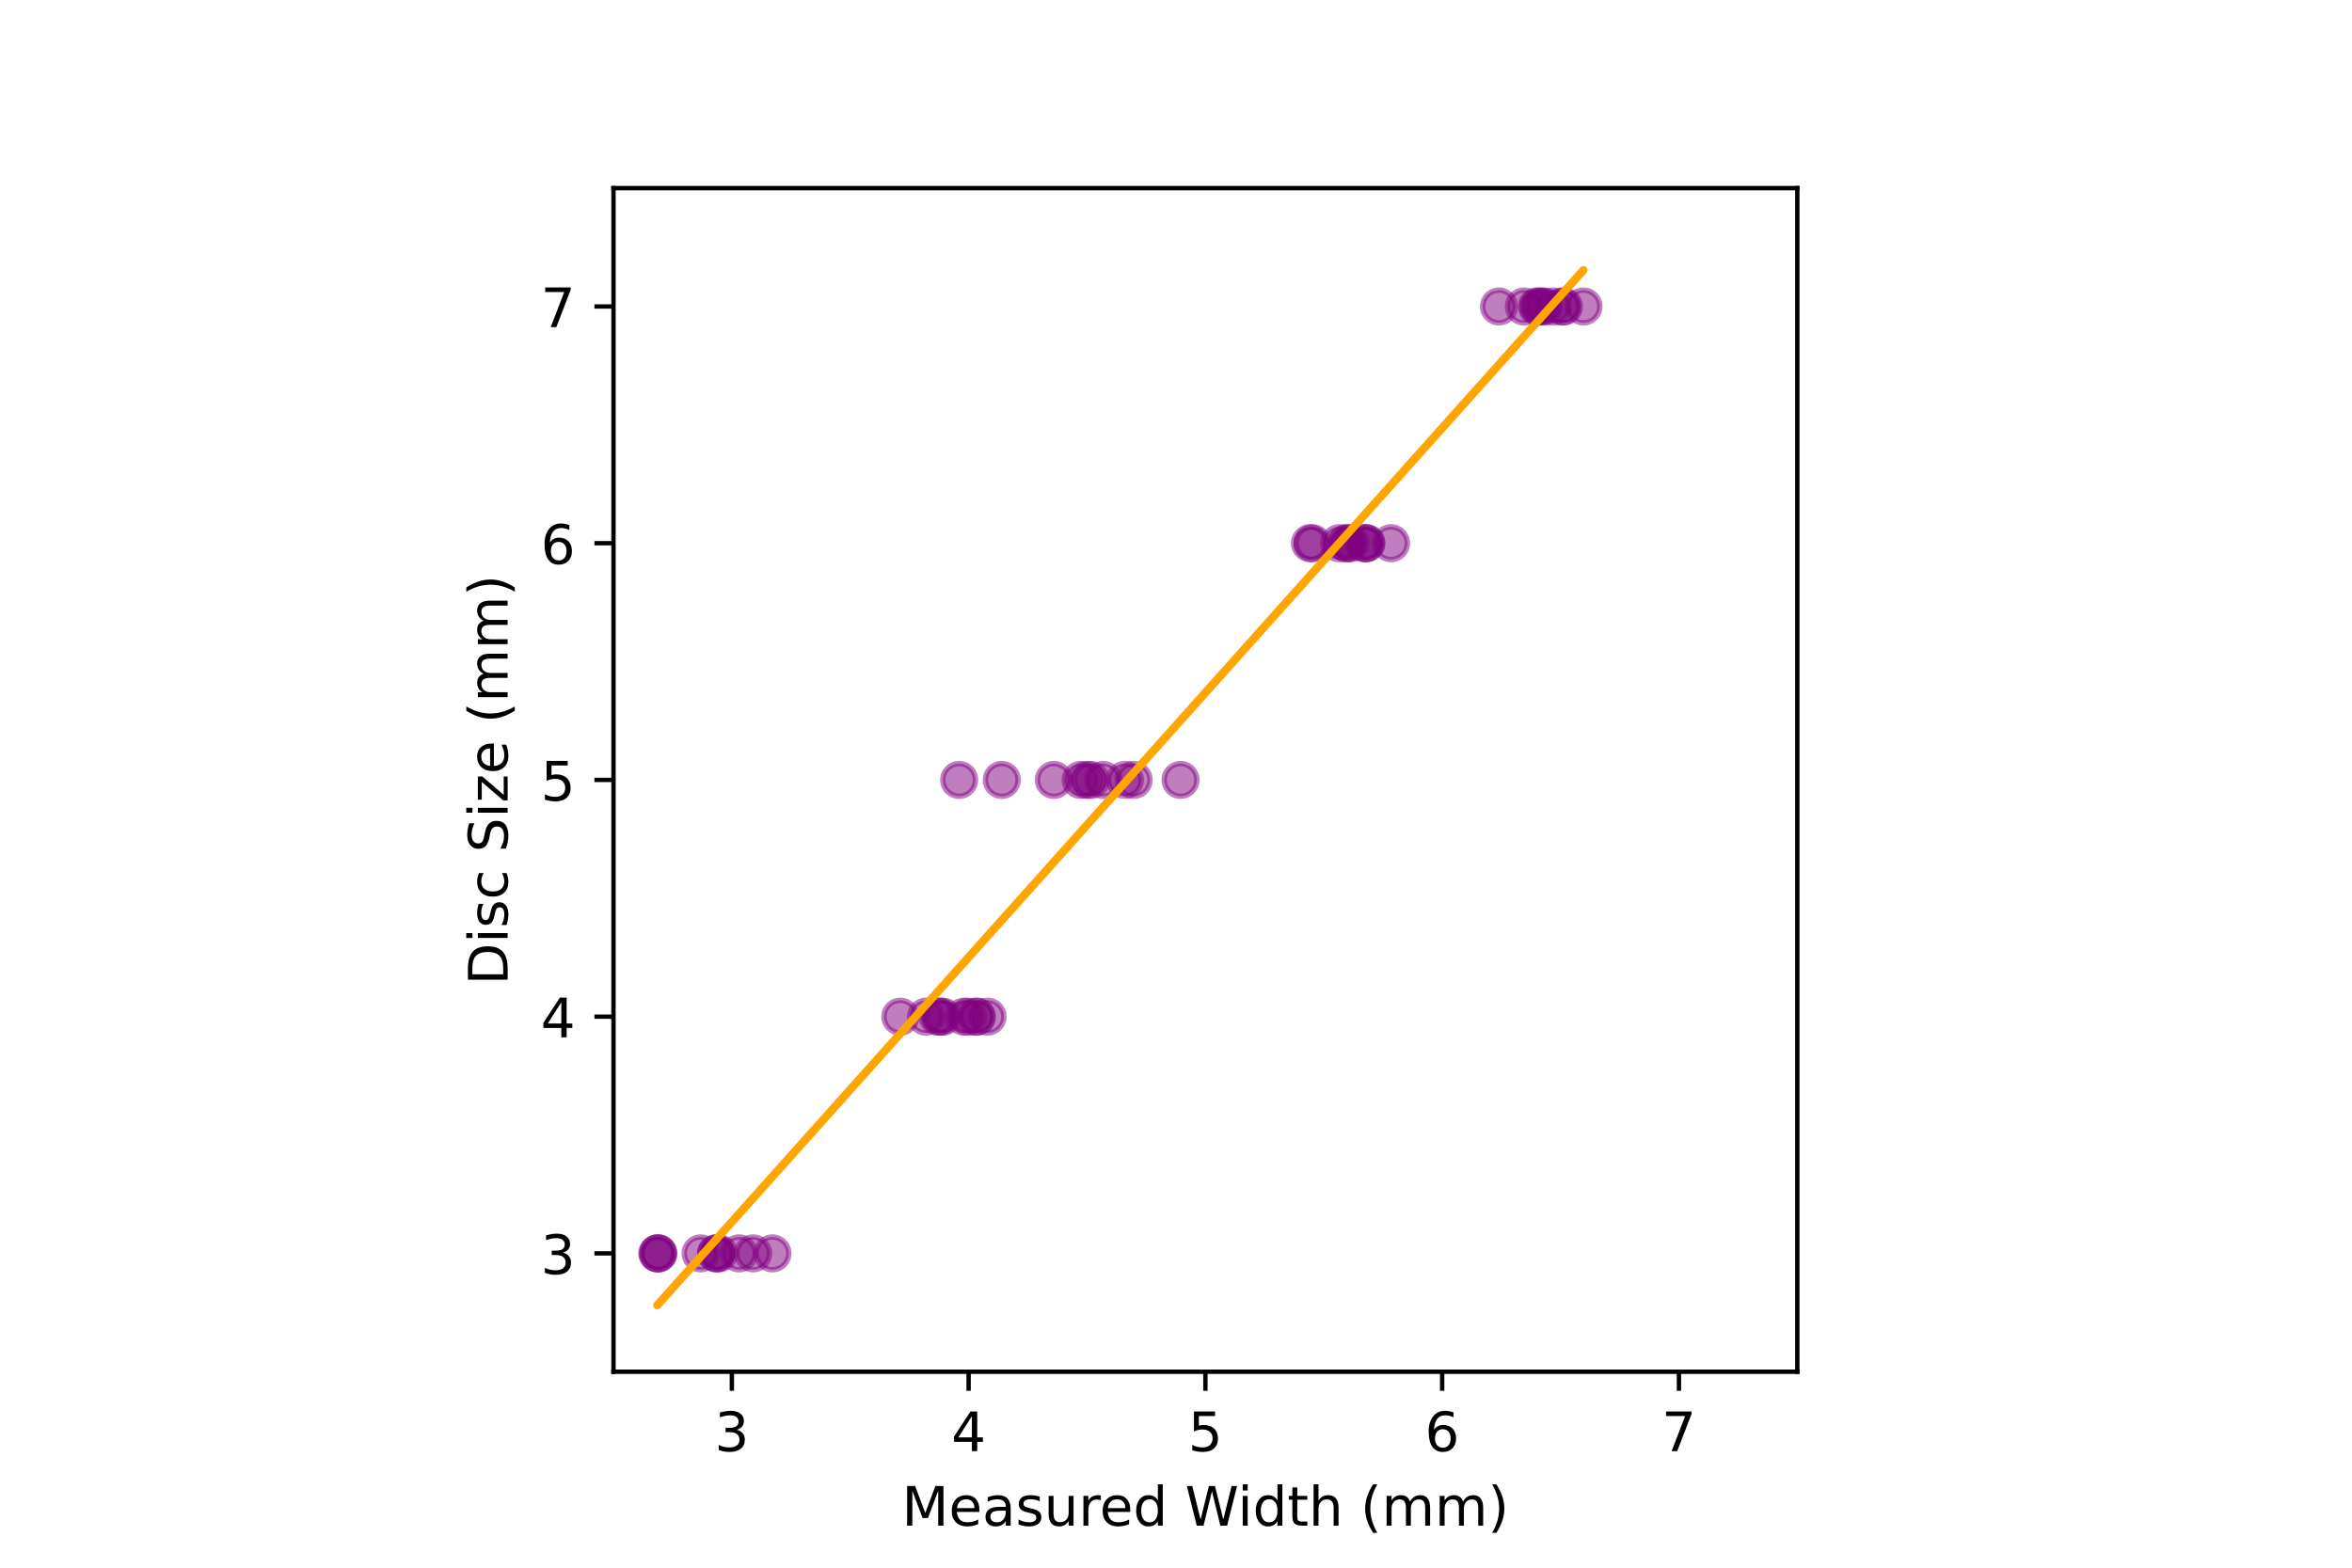 <?xml version="1.0" encoding="utf-8" standalone="no"?>
<!DOCTYPE svg PUBLIC "-//W3C//DTD SVG 1.1//EN"
  "http://www.w3.org/Graphics/SVG/1.1/DTD/svg11.dtd">
<!-- Created with matplotlib (https://matplotlib.org/) -->
<svg height="288pt" version="1.1" viewBox="0 0 432 288" width="432pt" xmlns="http://www.w3.org/2000/svg" xmlns:xlink="http://www.w3.org/1999/xlink">
 <defs>
  <style type="text/css">
*{stroke-linecap:butt;stroke-linejoin:round;}
  </style>
 </defs>
 <g id="figure_1">
  <g id="patch_1">
   <path d="M 0 288 
L 432 288 
L 432 0 
L 0 0 
z
" style="fill:#ffffff;"/>
  </g>
  <g id="axes_1">
   <g id="patch_2">
    <path d="M 112.68 252 
L 330.12 252 
L 330.12 34.56 
L 112.68 34.56 
z
" style="fill:#ffffff;"/>
   </g>
   <g id="PathCollection_1">
    <defs>
     <path d="M 0 3 
C 0.796 3 1.559 2.684 2.121 2.121 
C 2.684 1.559 3 0.796 3 0 
C 3 -0.796 2.684 -1.559 2.121 -2.121 
C 1.559 -2.684 0.796 -3 0 -3 
C -0.796 -3 -1.559 -2.684 -2.121 -2.121 
C -2.684 -1.559 -3 -0.796 -3 0 
C -3 0.796 -2.684 1.559 -2.121 2.121 
C -1.559 2.684 -0.796 3 0 3 
z
" id="mb93f013ef3" style="stroke:#800080;stroke-opacity:0.5;"/>
    </defs>
    <g clip-path="url(#p037bdfda51)">
     <use style="fill:#800080;fill-opacity:0.5;stroke:#800080;stroke-opacity:0.5;" x="132.076" xlink:href="#mb93f013ef3" y="230.256"/>
     <use style="fill:#800080;fill-opacity:0.5;stroke:#800080;stroke-opacity:0.5;" x="120.725" xlink:href="#mb93f013ef3" y="230.256"/>
     <use style="fill:#800080;fill-opacity:0.5;stroke:#800080;stroke-opacity:0.5;" x="131.525" xlink:href="#mb93f013ef3" y="230.256"/>
     <use style="fill:#800080;fill-opacity:0.5;stroke:#800080;stroke-opacity:0.5;" x="138.338" xlink:href="#mb93f013ef3" y="230.256"/>
     <use style="fill:#800080;fill-opacity:0.5;stroke:#800080;stroke-opacity:0.5;" x="135.729" xlink:href="#mb93f013ef3" y="230.256"/>
     <use style="fill:#800080;fill-opacity:0.5;stroke:#800080;stroke-opacity:0.5;" x="131.554" xlink:href="#mb93f013ef3" y="230.256"/>
     <use style="fill:#800080;fill-opacity:0.5;stroke:#800080;stroke-opacity:0.5;" x="141.879" xlink:href="#mb93f013ef3" y="230.256"/>
     <use style="fill:#800080;fill-opacity:0.5;stroke:#800080;stroke-opacity:0.5;" x="128.684" xlink:href="#mb93f013ef3" y="230.256"/>
     <use style="fill:#800080;fill-opacity:0.5;stroke:#800080;stroke-opacity:0.5;" x="120.943" xlink:href="#mb93f013ef3" y="230.256"/>
     <use style="fill:#800080;fill-opacity:0.5;stroke:#800080;stroke-opacity:0.5;" x="120.856" xlink:href="#mb93f013ef3" y="230.256"/>
     <use style="fill:#800080;fill-opacity:0.5;stroke:#800080;stroke-opacity:0.5;" x="170.084" xlink:href="#mb93f013ef3" y="186.768"/>
     <use style="fill:#800080;fill-opacity:0.5;stroke:#800080;stroke-opacity:0.5;" x="177.803" xlink:href="#mb93f013ef3" y="186.768"/>
     <use style="fill:#800080;fill-opacity:0.5;stroke:#800080;stroke-opacity:0.5;" x="172.693" xlink:href="#mb93f013ef3" y="186.768"/>
     <use style="fill:#800080;fill-opacity:0.5;stroke:#800080;stroke-opacity:0.5;" x="179.434" xlink:href="#mb93f013ef3" y="186.768"/>
     <use style="fill:#800080;fill-opacity:0.5;stroke:#800080;stroke-opacity:0.5;" x="179.304" xlink:href="#mb93f013ef3" y="186.768"/>
     <use style="fill:#800080;fill-opacity:0.5;stroke:#800080;stroke-opacity:0.5;" x="173.19" xlink:href="#mb93f013ef3" y="186.768"/>
     <use style="fill:#800080;fill-opacity:0.5;stroke:#800080;stroke-opacity:0.5;" x="172.259" xlink:href="#mb93f013ef3" y="186.768"/>
     <use style="fill:#800080;fill-opacity:0.5;stroke:#800080;stroke-opacity:0.5;" x="165.363" xlink:href="#mb93f013ef3" y="186.768"/>
     <use style="fill:#800080;fill-opacity:0.5;stroke:#800080;stroke-opacity:0.5;" x="181.391" xlink:href="#mb93f013ef3" y="186.768"/>
     <use style="fill:#800080;fill-opacity:0.5;stroke:#800080;stroke-opacity:0.5;" x="177.042" xlink:href="#mb93f013ef3" y="186.768"/>
     <use style="fill:#800080;fill-opacity:0.5;stroke:#800080;stroke-opacity:0.5;" x="216.834" xlink:href="#mb93f013ef3" y="143.28"/>
     <use style="fill:#800080;fill-opacity:0.5;stroke:#800080;stroke-opacity:0.5;" x="199.656" xlink:href="#mb93f013ef3" y="143.28"/>
     <use style="fill:#800080;fill-opacity:0.5;stroke:#800080;stroke-opacity:0.5;" x="208.229" xlink:href="#mb93f013ef3" y="143.28"/>
     <use style="fill:#800080;fill-opacity:0.5;stroke:#800080;stroke-opacity:0.5;" x="202.638" xlink:href="#mb93f013ef3" y="143.28"/>
     <use style="fill:#800080;fill-opacity:0.5;stroke:#800080;stroke-opacity:0.5;" x="198.496" xlink:href="#mb93f013ef3" y="143.28"/>
     <use style="fill:#800080;fill-opacity:0.5;stroke:#800080;stroke-opacity:0.5;" x="200.368" xlink:href="#mb93f013ef3" y="143.28"/>
     <use style="fill:#800080;fill-opacity:0.5;stroke:#800080;stroke-opacity:0.5;" x="184" xlink:href="#mb93f013ef3" y="143.28"/>
     <use style="fill:#800080;fill-opacity:0.5;stroke:#800080;stroke-opacity:0.5;" x="206.614" xlink:href="#mb93f013ef3" y="143.28"/>
     <use style="fill:#800080;fill-opacity:0.5;stroke:#800080;stroke-opacity:0.5;" x="176.172" xlink:href="#mb93f013ef3" y="143.28"/>
     <use style="fill:#800080;fill-opacity:0.5;stroke:#800080;stroke-opacity:0.5;" x="193.568" xlink:href="#mb93f013ef3" y="143.28"/>
     <use style="fill:#800080;fill-opacity:0.5;stroke:#800080;stroke-opacity:0.5;" x="247.275" xlink:href="#mb93f013ef3" y="99.792"/>
     <use style="fill:#800080;fill-opacity:0.5;stroke:#800080;stroke-opacity:0.5;" x="247.406" xlink:href="#mb93f013ef3" y="99.792"/>
     <use style="fill:#800080;fill-opacity:0.5;stroke:#800080;stroke-opacity:0.5;" x="248.073" xlink:href="#mb93f013ef3" y="99.792"/>
     <use style="fill:#800080;fill-opacity:0.5;stroke:#800080;stroke-opacity:0.5;" x="250.972" xlink:href="#mb93f013ef3" y="99.792"/>
     <use style="fill:#800080;fill-opacity:0.5;stroke:#800080;stroke-opacity:0.5;" x="240.602" xlink:href="#mb93f013ef3" y="99.792"/>
     <use style="fill:#800080;fill-opacity:0.5;stroke:#800080;stroke-opacity:0.5;" x="245.971" xlink:href="#mb93f013ef3" y="99.792"/>
     <use style="fill:#800080;fill-opacity:0.5;stroke:#800080;stroke-opacity:0.5;" x="250.91" xlink:href="#mb93f013ef3" y="99.792"/>
     <use style="fill:#800080;fill-opacity:0.5;stroke:#800080;stroke-opacity:0.5;" x="241.078" xlink:href="#mb93f013ef3" y="99.792"/>
     <use style="fill:#800080;fill-opacity:0.5;stroke:#800080;stroke-opacity:0.5;" x="250.537" xlink:href="#mb93f013ef3" y="99.792"/>
     <use style="fill:#800080;fill-opacity:0.5;stroke:#800080;stroke-opacity:0.5;" x="255.495" xlink:href="#mb93f013ef3" y="99.792"/>
     <use style="fill:#800080;fill-opacity:0.5;stroke:#800080;stroke-opacity:0.5;" x="290.836" xlink:href="#mb93f013ef3" y="56.304"/>
     <use style="fill:#800080;fill-opacity:0.5;stroke:#800080;stroke-opacity:0.5;" x="275.325" xlink:href="#mb93f013ef3" y="56.304"/>
     <use style="fill:#800080;fill-opacity:0.5;stroke:#800080;stroke-opacity:0.5;" x="286.922" xlink:href="#mb93f013ef3" y="56.304"/>
     <use style="fill:#800080;fill-opacity:0.5;stroke:#800080;stroke-opacity:0.5;" x="283.153" xlink:href="#mb93f013ef3" y="56.304"/>
     <use style="fill:#800080;fill-opacity:0.5;stroke:#800080;stroke-opacity:0.5;" x="287.253" xlink:href="#mb93f013ef3" y="56.304"/>
     <use style="fill:#800080;fill-opacity:0.5;stroke:#800080;stroke-opacity:0.5;" x="279.891" xlink:href="#mb93f013ef3" y="56.304"/>
     <use style="fill:#800080;fill-opacity:0.5;stroke:#800080;stroke-opacity:0.5;" x="282.283" xlink:href="#mb93f013ef3" y="56.304"/>
     <use style="fill:#800080;fill-opacity:0.5;stroke:#800080;stroke-opacity:0.5;" x="285.24" xlink:href="#mb93f013ef3" y="56.304"/>
     <use style="fill:#800080;fill-opacity:0.5;stroke:#800080;stroke-opacity:0.5;" x="282.551" xlink:href="#mb93f013ef3" y="56.304"/>
     <use style="fill:#800080;fill-opacity:0.5;stroke:#800080;stroke-opacity:0.5;" x="283.588" xlink:href="#mb93f013ef3" y="56.304"/>
    </g>
   </g>
   <g id="matplotlib.axis_1">
    <g id="xtick_1">
     <g id="line2d_1">
      <defs>
       <path d="M 0 0 
L 0 3.5 
" id="m857cfb60bb" style="stroke:#000000;stroke-width:0.8;"/>
      </defs>
      <g>
       <use style="stroke:#000000;stroke-width:0.8;" x="134.424" xlink:href="#m857cfb60bb" y="252"/>
      </g>
     </g>
     <g id="text_1">
      <!-- 3 -->
      <defs>
       <path d="M 40.578 39.312 
Q 47.656 37.797 51.625 33 
Q 55.609 28.219 55.609 21.188 
Q 55.609 10.406 48.188 4.484 
Q 40.766 -1.422 27.094 -1.422 
Q 22.516 -1.422 17.656 -0.516 
Q 12.797 0.391 7.625 2.203 
L 7.625 11.719 
Q 11.719 9.328 16.594 8.109 
Q 21.484 6.891 26.812 6.891 
Q 36.078 6.891 40.938 10.547 
Q 45.797 14.203 45.797 21.188 
Q 45.797 27.641 41.281 31.266 
Q 36.766 34.906 28.719 34.906 
L 20.219 34.906 
L 20.219 43.016 
L 29.109 43.016 
Q 36.375 43.016 40.234 45.922 
Q 44.094 48.828 44.094 54.297 
Q 44.094 59.906 40.109 62.906 
Q 36.141 65.922 28.719 65.922 
Q 24.656 65.922 20.016 65.031 
Q 15.375 64.156 9.812 62.312 
L 9.812 71.094 
Q 15.438 72.656 20.344 73.438 
Q 25.25 74.219 29.594 74.219 
Q 40.828 74.219 47.359 69.109 
Q 53.906 64.016 53.906 55.328 
Q 53.906 49.266 50.438 45.094 
Q 46.969 40.922 40.578 39.312 
z
" id="DejaVuSans-51"/>
      </defs>
      <g transform="translate(131.243 266.598)scale(0.1 -0.1)">
       <use xlink:href="#DejaVuSans-51"/>
      </g>
     </g>
    </g>
    <g id="xtick_2">
     <g id="line2d_2">
      <g>
       <use style="stroke:#000000;stroke-width:0.8;" x="177.912" xlink:href="#m857cfb60bb" y="252"/>
      </g>
     </g>
     <g id="text_2">
      <!-- 4 -->
      <defs>
       <path d="M 37.797 64.312 
L 12.891 25.391 
L 37.797 25.391 
z
M 35.203 72.906 
L 47.609 72.906 
L 47.609 25.391 
L 58.016 25.391 
L 58.016 17.188 
L 47.609 17.188 
L 47.609 0 
L 37.797 0 
L 37.797 17.188 
L 4.891 17.188 
L 4.891 26.703 
z
" id="DejaVuSans-52"/>
      </defs>
      <g transform="translate(174.731 266.598)scale(0.1 -0.1)">
       <use xlink:href="#DejaVuSans-52"/>
      </g>
     </g>
    </g>
    <g id="xtick_3">
     <g id="line2d_3">
      <g>
       <use style="stroke:#000000;stroke-width:0.8;" x="221.4" xlink:href="#m857cfb60bb" y="252"/>
      </g>
     </g>
     <g id="text_3">
      <!-- 5 -->
      <defs>
       <path d="M 10.797 72.906 
L 49.516 72.906 
L 49.516 64.594 
L 19.828 64.594 
L 19.828 46.734 
Q 21.969 47.469 24.109 47.828 
Q 26.266 48.188 28.422 48.188 
Q 40.625 48.188 47.75 41.5 
Q 54.891 34.812 54.891 23.391 
Q 54.891 11.625 47.562 5.094 
Q 40.234 -1.422 26.906 -1.422 
Q 22.312 -1.422 17.547 -0.641 
Q 12.797 0.141 7.719 1.703 
L 7.719 11.625 
Q 12.109 9.234 16.797 8.062 
Q 21.484 6.891 26.703 6.891 
Q 35.156 6.891 40.078 11.328 
Q 45.016 15.766 45.016 23.391 
Q 45.016 31 40.078 35.438 
Q 35.156 39.891 26.703 39.891 
Q 22.75 39.891 18.812 39.016 
Q 14.891 38.141 10.797 36.281 
z
" id="DejaVuSans-53"/>
      </defs>
      <g transform="translate(218.219 266.598)scale(0.1 -0.1)">
       <use xlink:href="#DejaVuSans-53"/>
      </g>
     </g>
    </g>
    <g id="xtick_4">
     <g id="line2d_4">
      <g>
       <use style="stroke:#000000;stroke-width:0.8;" x="264.888" xlink:href="#m857cfb60bb" y="252"/>
      </g>
     </g>
     <g id="text_4">
      <!-- 6 -->
      <defs>
       <path d="M 33.016 40.375 
Q 26.375 40.375 22.484 35.828 
Q 18.609 31.297 18.609 23.391 
Q 18.609 15.531 22.484 10.953 
Q 26.375 6.391 33.016 6.391 
Q 39.656 6.391 43.531 10.953 
Q 47.406 15.531 47.406 23.391 
Q 47.406 31.297 43.531 35.828 
Q 39.656 40.375 33.016 40.375 
z
M 52.594 71.297 
L 52.594 62.312 
Q 48.875 64.062 45.094 64.984 
Q 41.312 65.922 37.594 65.922 
Q 27.828 65.922 22.672 59.328 
Q 17.531 52.734 16.797 39.406 
Q 19.672 43.656 24.016 45.922 
Q 28.375 48.188 33.594 48.188 
Q 44.578 48.188 50.953 41.516 
Q 57.328 34.859 57.328 23.391 
Q 57.328 12.156 50.688 5.359 
Q 44.047 -1.422 33.016 -1.422 
Q 20.359 -1.422 13.672 8.266 
Q 6.984 17.969 6.984 36.375 
Q 6.984 53.656 15.188 63.938 
Q 23.391 74.219 37.203 74.219 
Q 40.922 74.219 44.703 73.484 
Q 48.484 72.75 52.594 71.297 
z
" id="DejaVuSans-54"/>
      </defs>
      <g transform="translate(261.707 266.598)scale(0.1 -0.1)">
       <use xlink:href="#DejaVuSans-54"/>
      </g>
     </g>
    </g>
    <g id="xtick_5">
     <g id="line2d_5">
      <g>
       <use style="stroke:#000000;stroke-width:0.8;" x="308.376" xlink:href="#m857cfb60bb" y="252"/>
      </g>
     </g>
     <g id="text_5">
      <!-- 7 -->
      <defs>
       <path d="M 8.203 72.906 
L 55.078 72.906 
L 55.078 68.703 
L 28.609 0 
L 18.312 0 
L 43.219 64.594 
L 8.203 64.594 
z
" id="DejaVuSans-55"/>
      </defs>
      <g transform="translate(305.195 266.598)scale(0.1 -0.1)">
       <use xlink:href="#DejaVuSans-55"/>
      </g>
     </g>
    </g>
    <g id="text_6">
     <!-- Measured Width (mm) -->
     <defs>
      <path d="M 9.812 72.906 
L 24.516 72.906 
L 43.109 23.297 
L 61.812 72.906 
L 76.516 72.906 
L 76.516 0 
L 66.891 0 
L 66.891 64.016 
L 48.094 14.016 
L 38.188 14.016 
L 19.391 64.016 
L 19.391 0 
L 9.812 0 
z
" id="DejaVuSans-77"/>
      <path d="M 56.203 29.594 
L 56.203 25.203 
L 14.891 25.203 
Q 15.484 15.922 20.484 11.062 
Q 25.484 6.203 34.422 6.203 
Q 39.594 6.203 44.453 7.469 
Q 49.312 8.734 54.109 11.281 
L 54.109 2.781 
Q 49.266 0.734 44.188 -0.344 
Q 39.109 -1.422 33.891 -1.422 
Q 20.797 -1.422 13.156 6.188 
Q 5.516 13.812 5.516 26.812 
Q 5.516 40.234 12.766 48.109 
Q 20.016 56 32.328 56 
Q 43.359 56 49.781 48.891 
Q 56.203 41.797 56.203 29.594 
z
M 47.219 32.234 
Q 47.125 39.594 43.094 43.984 
Q 39.062 48.391 32.422 48.391 
Q 24.906 48.391 20.391 44.141 
Q 15.875 39.891 15.188 32.172 
z
" id="DejaVuSans-101"/>
      <path d="M 34.281 27.484 
Q 23.391 27.484 19.188 25 
Q 14.984 22.516 14.984 16.5 
Q 14.984 11.719 18.141 8.906 
Q 21.297 6.109 26.703 6.109 
Q 34.188 6.109 38.703 11.406 
Q 43.219 16.703 43.219 25.484 
L 43.219 27.484 
z
M 52.203 31.203 
L 52.203 0 
L 43.219 0 
L 43.219 8.297 
Q 40.141 3.328 35.547 0.953 
Q 30.953 -1.422 24.312 -1.422 
Q 15.922 -1.422 10.953 3.297 
Q 6 8.016 6 15.922 
Q 6 25.141 12.172 29.828 
Q 18.359 34.516 30.609 34.516 
L 43.219 34.516 
L 43.219 35.406 
Q 43.219 41.609 39.141 45 
Q 35.062 48.391 27.688 48.391 
Q 23 48.391 18.547 47.266 
Q 14.109 46.141 10.016 43.891 
L 10.016 52.203 
Q 14.938 54.109 19.578 55.047 
Q 24.219 56 28.609 56 
Q 40.484 56 46.344 49.844 
Q 52.203 43.703 52.203 31.203 
z
" id="DejaVuSans-97"/>
      <path d="M 44.281 53.078 
L 44.281 44.578 
Q 40.484 46.531 36.375 47.5 
Q 32.281 48.484 27.875 48.484 
Q 21.188 48.484 17.844 46.438 
Q 14.5 44.391 14.5 40.281 
Q 14.5 37.156 16.891 35.375 
Q 19.281 33.594 26.516 31.984 
L 29.594 31.297 
Q 39.156 29.25 43.188 25.516 
Q 47.219 21.781 47.219 15.094 
Q 47.219 7.469 41.188 3.016 
Q 35.156 -1.422 24.609 -1.422 
Q 20.219 -1.422 15.453 -0.562 
Q 10.688 0.297 5.422 2 
L 5.422 11.281 
Q 10.406 8.688 15.234 7.391 
Q 20.062 6.109 24.812 6.109 
Q 31.156 6.109 34.562 8.281 
Q 37.984 10.453 37.984 14.406 
Q 37.984 18.062 35.516 20.016 
Q 33.062 21.969 24.703 23.781 
L 21.578 24.516 
Q 13.234 26.266 9.516 29.906 
Q 5.812 33.547 5.812 39.891 
Q 5.812 47.609 11.281 51.797 
Q 16.75 56 26.812 56 
Q 31.781 56 36.172 55.266 
Q 40.578 54.547 44.281 53.078 
z
" id="DejaVuSans-115"/>
      <path d="M 8.5 21.578 
L 8.5 54.688 
L 17.484 54.688 
L 17.484 21.922 
Q 17.484 14.156 20.5 10.266 
Q 23.531 6.391 29.594 6.391 
Q 36.859 6.391 41.078 11.031 
Q 45.312 15.672 45.312 23.688 
L 45.312 54.688 
L 54.297 54.688 
L 54.297 0 
L 45.312 0 
L 45.312 8.406 
Q 42.047 3.422 37.719 1 
Q 33.406 -1.422 27.688 -1.422 
Q 18.266 -1.422 13.375 4.438 
Q 8.5 10.297 8.5 21.578 
z
M 31.109 56 
z
" id="DejaVuSans-117"/>
      <path d="M 41.109 46.297 
Q 39.594 47.172 37.812 47.578 
Q 36.031 48 33.891 48 
Q 26.266 48 22.188 43.047 
Q 18.109 38.094 18.109 28.812 
L 18.109 0 
L 9.078 0 
L 9.078 54.688 
L 18.109 54.688 
L 18.109 46.188 
Q 20.953 51.172 25.484 53.578 
Q 30.031 56 36.531 56 
Q 37.453 56 38.578 55.875 
Q 39.703 55.766 41.062 55.516 
z
" id="DejaVuSans-114"/>
      <path d="M 45.406 46.391 
L 45.406 75.984 
L 54.391 75.984 
L 54.391 0 
L 45.406 0 
L 45.406 8.203 
Q 42.578 3.328 38.25 0.953 
Q 33.938 -1.422 27.875 -1.422 
Q 17.969 -1.422 11.734 6.484 
Q 5.516 14.406 5.516 27.297 
Q 5.516 40.188 11.734 48.094 
Q 17.969 56 27.875 56 
Q 33.938 56 38.25 53.625 
Q 42.578 51.266 45.406 46.391 
z
M 14.797 27.297 
Q 14.797 17.391 18.875 11.75 
Q 22.953 6.109 30.078 6.109 
Q 37.203 6.109 41.297 11.75 
Q 45.406 17.391 45.406 27.297 
Q 45.406 37.203 41.297 42.844 
Q 37.203 48.484 30.078 48.484 
Q 22.953 48.484 18.875 42.844 
Q 14.797 37.203 14.797 27.297 
z
" id="DejaVuSans-100"/>
      <path id="DejaVuSans-32"/>
      <path d="M 3.328 72.906 
L 13.281 72.906 
L 28.609 11.281 
L 43.891 72.906 
L 54.984 72.906 
L 70.312 11.281 
L 85.594 72.906 
L 95.609 72.906 
L 77.297 0 
L 64.891 0 
L 49.516 63.281 
L 33.984 0 
L 21.578 0 
z
" id="DejaVuSans-87"/>
      <path d="M 9.422 54.688 
L 18.406 54.688 
L 18.406 0 
L 9.422 0 
z
M 9.422 75.984 
L 18.406 75.984 
L 18.406 64.594 
L 9.422 64.594 
z
" id="DejaVuSans-105"/>
      <path d="M 18.312 70.219 
L 18.312 54.688 
L 36.812 54.688 
L 36.812 47.703 
L 18.312 47.703 
L 18.312 18.016 
Q 18.312 11.328 20.141 9.422 
Q 21.969 7.516 27.594 7.516 
L 36.812 7.516 
L 36.812 0 
L 27.594 0 
Q 17.188 0 13.234 3.875 
Q 9.281 7.766 9.281 18.016 
L 9.281 47.703 
L 2.688 47.703 
L 2.688 54.688 
L 9.281 54.688 
L 9.281 70.219 
z
" id="DejaVuSans-116"/>
      <path d="M 54.891 33.016 
L 54.891 0 
L 45.906 0 
L 45.906 32.719 
Q 45.906 40.484 42.875 44.328 
Q 39.844 48.188 33.797 48.188 
Q 26.516 48.188 22.312 43.547 
Q 18.109 38.922 18.109 30.906 
L 18.109 0 
L 9.078 0 
L 9.078 75.984 
L 18.109 75.984 
L 18.109 46.188 
Q 21.344 51.125 25.703 53.562 
Q 30.078 56 35.797 56 
Q 45.219 56 50.047 50.172 
Q 54.891 44.344 54.891 33.016 
z
" id="DejaVuSans-104"/>
      <path d="M 31 75.875 
Q 24.469 64.656 21.281 53.656 
Q 18.109 42.672 18.109 31.391 
Q 18.109 20.125 21.312 9.062 
Q 24.516 -2 31 -13.188 
L 23.188 -13.188 
Q 15.875 -1.703 12.234 9.375 
Q 8.594 20.453 8.594 31.391 
Q 8.594 42.281 12.203 53.312 
Q 15.828 64.359 23.188 75.875 
z
" id="DejaVuSans-40"/>
      <path d="M 52 44.188 
Q 55.375 50.25 60.062 53.125 
Q 64.75 56 71.094 56 
Q 79.641 56 84.281 50.016 
Q 88.922 44.047 88.922 33.016 
L 88.922 0 
L 79.891 0 
L 79.891 32.719 
Q 79.891 40.578 77.094 44.375 
Q 74.312 48.188 68.609 48.188 
Q 61.625 48.188 57.562 43.547 
Q 53.516 38.922 53.516 30.906 
L 53.516 0 
L 44.484 0 
L 44.484 32.719 
Q 44.484 40.625 41.703 44.406 
Q 38.922 48.188 33.109 48.188 
Q 26.219 48.188 22.156 43.531 
Q 18.109 38.875 18.109 30.906 
L 18.109 0 
L 9.078 0 
L 9.078 54.688 
L 18.109 54.688 
L 18.109 46.188 
Q 21.188 51.219 25.484 53.609 
Q 29.781 56 35.688 56 
Q 41.656 56 45.828 52.969 
Q 50 49.953 52 44.188 
z
" id="DejaVuSans-109"/>
      <path d="M 8.016 75.875 
L 15.828 75.875 
Q 23.141 64.359 26.781 53.312 
Q 30.422 42.281 30.422 31.391 
Q 30.422 20.453 26.781 9.375 
Q 23.141 -1.703 15.828 -13.188 
L 8.016 -13.188 
Q 14.5 -2 17.703 9.062 
Q 20.906 20.125 20.906 31.391 
Q 20.906 42.672 17.703 53.656 
Q 14.5 64.656 8.016 75.875 
z
" id="DejaVuSans-41"/>
     </defs>
     <g transform="translate(165.634 280.277)scale(0.1 -0.1)">
      <use xlink:href="#DejaVuSans-77"/>
      <use x="86.279" xlink:href="#DejaVuSans-101"/>
      <use x="147.803" xlink:href="#DejaVuSans-97"/>
      <use x="209.082" xlink:href="#DejaVuSans-115"/>
      <use x="261.182" xlink:href="#DejaVuSans-117"/>
      <use x="324.561" xlink:href="#DejaVuSans-114"/>
      <use x="363.424" xlink:href="#DejaVuSans-101"/>
      <use x="424.947" xlink:href="#DejaVuSans-100"/>
      <use x="488.424" xlink:href="#DejaVuSans-32"/>
      <use x="520.211" xlink:href="#DejaVuSans-87"/>
      <use x="616.838" xlink:href="#DejaVuSans-105"/>
      <use x="644.621" xlink:href="#DejaVuSans-100"/>
      <use x="708.098" xlink:href="#DejaVuSans-116"/>
      <use x="747.307" xlink:href="#DejaVuSans-104"/>
      <use x="810.686" xlink:href="#DejaVuSans-32"/>
      <use x="842.473" xlink:href="#DejaVuSans-40"/>
      <use x="881.486" xlink:href="#DejaVuSans-109"/>
      <use x="978.898" xlink:href="#DejaVuSans-109"/>
      <use x="1076.311" xlink:href="#DejaVuSans-41"/>
     </g>
    </g>
   </g>
   <g id="matplotlib.axis_2">
    <g id="ytick_1">
     <g id="line2d_6">
      <defs>
       <path d="M 0 0 
L -3.5 0 
" id="m455b4e96ab" style="stroke:#000000;stroke-width:0.8;"/>
      </defs>
      <g>
       <use style="stroke:#000000;stroke-width:0.8;" x="112.68" xlink:href="#m455b4e96ab" y="230.256"/>
      </g>
     </g>
     <g id="text_7">
      <!-- 3 -->
      <g transform="translate(99.317 234.055)scale(0.1 -0.1)">
       <use xlink:href="#DejaVuSans-51"/>
      </g>
     </g>
    </g>
    <g id="ytick_2">
     <g id="line2d_7">
      <g>
       <use style="stroke:#000000;stroke-width:0.8;" x="112.68" xlink:href="#m455b4e96ab" y="186.768"/>
      </g>
     </g>
     <g id="text_8">
      <!-- 4 -->
      <g transform="translate(99.317 190.567)scale(0.1 -0.1)">
       <use xlink:href="#DejaVuSans-52"/>
      </g>
     </g>
    </g>
    <g id="ytick_3">
     <g id="line2d_8">
      <g>
       <use style="stroke:#000000;stroke-width:0.8;" x="112.68" xlink:href="#m455b4e96ab" y="143.28"/>
      </g>
     </g>
     <g id="text_9">
      <!-- 5 -->
      <g transform="translate(99.317 147.079)scale(0.1 -0.1)">
       <use xlink:href="#DejaVuSans-53"/>
      </g>
     </g>
    </g>
    <g id="ytick_4">
     <g id="line2d_9">
      <g>
       <use style="stroke:#000000;stroke-width:0.8;" x="112.68" xlink:href="#m455b4e96ab" y="99.792"/>
      </g>
     </g>
     <g id="text_10">
      <!-- 6 -->
      <g transform="translate(99.317 103.591)scale(0.1 -0.1)">
       <use xlink:href="#DejaVuSans-54"/>
      </g>
     </g>
    </g>
    <g id="ytick_5">
     <g id="line2d_10">
      <g>
       <use style="stroke:#000000;stroke-width:0.8;" x="112.68" xlink:href="#m455b4e96ab" y="56.304"/>
      </g>
     </g>
     <g id="text_11">
      <!-- 7 -->
      <g transform="translate(99.317 60.103)scale(0.1 -0.1)">
       <use xlink:href="#DejaVuSans-55"/>
      </g>
     </g>
    </g>
    <g id="text_12">
     <!-- Disc Size (mm) -->
     <defs>
      <path d="M 19.672 64.797 
L 19.672 8.109 
L 31.594 8.109 
Q 46.688 8.109 53.688 14.938 
Q 60.688 21.781 60.688 36.531 
Q 60.688 51.172 53.688 57.984 
Q 46.688 64.797 31.594 64.797 
z
M 9.812 72.906 
L 30.078 72.906 
Q 51.266 72.906 61.172 64.094 
Q 71.094 55.281 71.094 36.531 
Q 71.094 17.672 61.125 8.828 
Q 51.172 0 30.078 0 
L 9.812 0 
z
" id="DejaVuSans-68"/>
      <path d="M 48.781 52.594 
L 48.781 44.188 
Q 44.969 46.297 41.141 47.344 
Q 37.312 48.391 33.406 48.391 
Q 24.656 48.391 19.812 42.844 
Q 14.984 37.312 14.984 27.297 
Q 14.984 17.281 19.812 11.734 
Q 24.656 6.203 33.406 6.203 
Q 37.312 6.203 41.141 7.25 
Q 44.969 8.297 48.781 10.406 
L 48.781 2.094 
Q 45.016 0.344 40.984 -0.531 
Q 36.969 -1.422 32.422 -1.422 
Q 20.062 -1.422 12.781 6.344 
Q 5.516 14.109 5.516 27.297 
Q 5.516 40.672 12.859 48.328 
Q 20.219 56 33.016 56 
Q 37.156 56 41.109 55.141 
Q 45.062 54.297 48.781 52.594 
z
" id="DejaVuSans-99"/>
      <path d="M 53.516 70.516 
L 53.516 60.891 
Q 47.906 63.578 42.922 64.891 
Q 37.938 66.219 33.297 66.219 
Q 25.25 66.219 20.875 63.094 
Q 16.5 59.969 16.5 54.203 
Q 16.5 49.359 19.406 46.891 
Q 22.312 44.438 30.422 42.922 
L 36.375 41.703 
Q 47.406 39.594 52.656 34.297 
Q 57.906 29 57.906 20.125 
Q 57.906 9.516 50.797 4.047 
Q 43.703 -1.422 29.984 -1.422 
Q 24.812 -1.422 18.969 -0.25 
Q 13.141 0.922 6.891 3.219 
L 6.891 13.375 
Q 12.891 10.016 18.656 8.297 
Q 24.422 6.594 29.984 6.594 
Q 38.422 6.594 43.016 9.906 
Q 47.609 13.234 47.609 19.391 
Q 47.609 24.75 44.312 27.781 
Q 41.016 30.812 33.5 32.328 
L 27.484 33.5 
Q 16.453 35.688 11.516 40.375 
Q 6.594 45.062 6.594 53.422 
Q 6.594 63.094 13.406 68.656 
Q 20.219 74.219 32.172 74.219 
Q 37.312 74.219 42.625 73.281 
Q 47.953 72.359 53.516 70.516 
z
" id="DejaVuSans-83"/>
      <path d="M 5.516 54.688 
L 48.188 54.688 
L 48.188 46.484 
L 14.406 7.172 
L 48.188 7.172 
L 48.188 0 
L 4.297 0 
L 4.297 8.203 
L 38.094 47.516 
L 5.516 47.516 
z
" id="DejaVuSans-122"/>
     </defs>
     <g transform="translate(93.238 180.957)rotate(-90)scale(0.1 -0.1)">
      <use xlink:href="#DejaVuSans-68"/>
      <use x="77.002" xlink:href="#DejaVuSans-105"/>
      <use x="104.785" xlink:href="#DejaVuSans-115"/>
      <use x="156.885" xlink:href="#DejaVuSans-99"/>
      <use x="211.865" xlink:href="#DejaVuSans-32"/>
      <use x="243.652" xlink:href="#DejaVuSans-83"/>
      <use x="307.129" xlink:href="#DejaVuSans-105"/>
      <use x="334.912" xlink:href="#DejaVuSans-122"/>
      <use x="387.402" xlink:href="#DejaVuSans-101"/>
      <use x="448.926" xlink:href="#DejaVuSans-32"/>
      <use x="480.713" xlink:href="#DejaVuSans-40"/>
      <use x="519.727" xlink:href="#DejaVuSans-109"/>
      <use x="617.139" xlink:href="#DejaVuSans-109"/>
      <use x="714.551" xlink:href="#DejaVuSans-41"/>
     </g>
    </g>
   </g>
   <g id="line2d_11">
    <path clip-path="url(#p037bdfda51)" d="M 132.076 227.096 
L 120.725 239.784 
L 131.525 227.712 
L 138.338 220.096 
L 135.729 223.013 
L 131.554 227.68 
L 141.879 216.137 
L 128.684 230.888 
L 120.943 239.541 
L 120.856 239.638 
L 170.084 184.609 
L 177.803 175.98 
L 172.693 181.692 
L 179.434 174.157 
L 179.304 174.303 
L 173.19 181.136 
L 172.259 182.178 
L 165.363 189.887 
L 181.391 171.969 
L 177.042 176.831 
L 216.834 132.35 
L 199.656 151.552 
L 208.229 141.969 
L 202.638 148.219 
L 198.496 152.848 
L 200.368 150.757 
L 184 169.053 
L 206.614 143.774 
L 176.172 177.803 
L 193.568 158.358 
L 247.275 98.321 
L 247.406 98.176 
L 248.073 97.43 
L 250.972 94.189 
L 240.602 105.782 
L 245.971 99.78 
L 250.91 94.259 
L 241.078 105.249 
L 250.537 94.675 
L 255.495 89.134 
L 290.836 49.628 
L 275.325 66.966 
L 286.922 54.003 
L 283.153 58.216 
L 287.253 53.632 
L 279.891 61.862 
L 282.283 59.188 
L 285.24 55.883 
L 282.551 58.889 
L 283.588 57.73 
" style="fill:none;stroke:#ffa500;stroke-linecap:square;stroke-width:1.5;"/>
   </g>
   <g id="patch_3">
    <path d="M 112.68 252 
L 112.68 34.56 
" style="fill:none;stroke:#000000;stroke-linecap:square;stroke-linejoin:miter;stroke-width:0.8;"/>
   </g>
   <g id="patch_4">
    <path d="M 330.12 252 
L 330.12 34.56 
" style="fill:none;stroke:#000000;stroke-linecap:square;stroke-linejoin:miter;stroke-width:0.8;"/>
   </g>
   <g id="patch_5">
    <path d="M 112.68 252 
L 330.12 252 
" style="fill:none;stroke:#000000;stroke-linecap:square;stroke-linejoin:miter;stroke-width:0.8;"/>
   </g>
   <g id="patch_6">
    <path d="M 112.68 34.56 
L 330.12 34.56 
" style="fill:none;stroke:#000000;stroke-linecap:square;stroke-linejoin:miter;stroke-width:0.8;"/>
   </g>
  </g>
 </g>
 <defs>
  <clipPath id="p037bdfda51">
   <rect height="217.44" width="217.44" x="112.68" y="34.56"/>
  </clipPath>
 </defs>
</svg>
